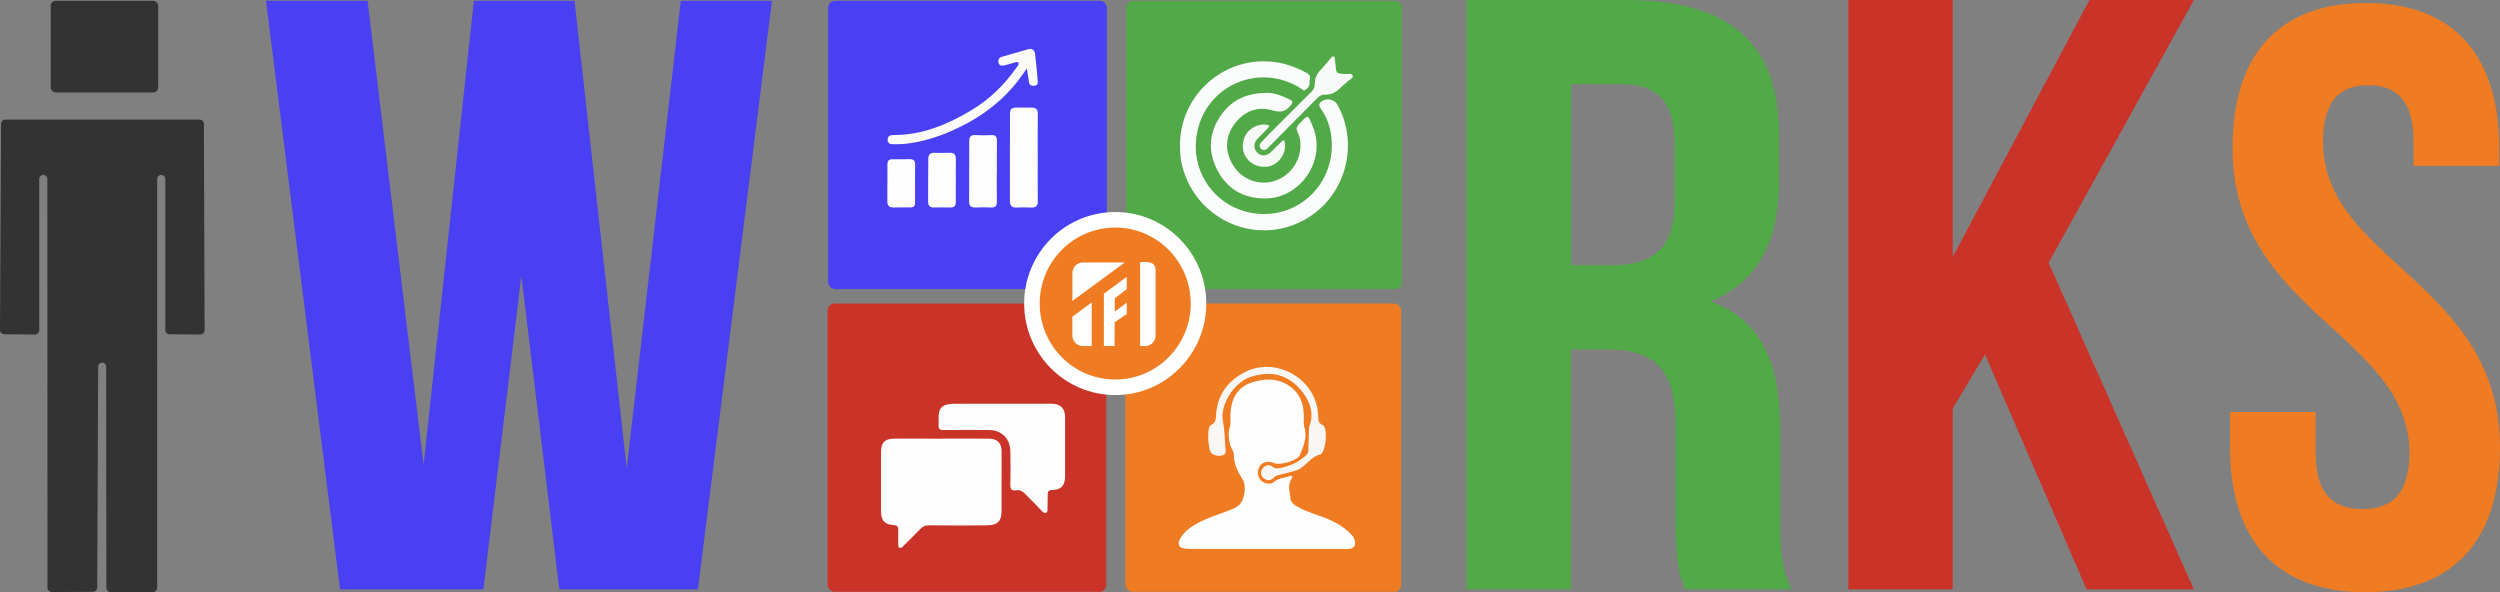 <?xml version="1.0" encoding="UTF-8"?><svg id="Layer_1" xmlns="http://www.w3.org/2000/svg" viewBox="0 0 805.08 190.71"><rect x="0" y="0" width="805.08" height="190.71" fill="#808080" stroke="none"/><defs><style>.cls-1{fill:#fff;}.cls-2{fill:#ca3428;}.cls-3{fill:#fbfbf9;}.cls-4{fill:#333;}.cls-5{fill:#51a947;}.cls-6{fill:#fcfdfc;}.cls-7{fill:#f7f9f7;}.cls-8{fill:#f8fafa;}.cls-9{fill:#fbfcfc;}.cls-10{fill:#f9f7f5;}.cls-11{stroke:#fff;stroke-miterlimit:10;stroke-width:5px;}.cls-11,.cls-12{fill:#ef7c22;}.cls-13{fill:#4840f2;}</style></defs><path class="cls-13" d="M167.89,88.8l-12.23,101h-46.16L85.66,.26h32.71l18.04,149.46L152.6,.26h32.41l16.81,150.55L219.25,.26h29.35l-23.85,189.54h-44.63l-12.23-101Z"/><path class="cls-5" d="M542.64,189.79c-1.83-4.88-3.06-7.86-3.06-23.32v-29.82c0-17.62-6.73-24.13-22.01-24.13h-11.62v77.27h-33.63V0h50.75c34.85,0,49.83,14.37,49.83,43.65v14.91c0,19.52-7.03,32.26-22.01,38.5,16.81,6.24,22.32,20.61,22.32,40.4v29.28c0,9.22,.31,16,3.67,23.05h-34.24ZM505.96,27.11v58.29h13.15c12.53,0,20.18-4.88,20.18-20.06v-18.71c0-13.56-5.2-19.52-17.12-19.52h-16.2Z"/><path class="cls-2" d="M639.24,114.15l-10.39,17.35v58.29h-33.63V0h33.63V82.7L672.87,0h33.63l-46.77,84.59,46.77,105.2h-34.55l-32.71-75.65Z"/><path class="cls-4" d="M13.96,56.34h-.03c-.71,0-1.29,.58-1.29,1.29v48.71c-.01,.77-.64,1.4-1.42,1.39l-9.84-.08c-.77,0-1.39-.63-1.38-1.4L.33,39.9c0-.77,.63-1.39,1.39-1.39h62.55c.77,0,1.39,.62,1.39,1.39l.23,66.43c0,.78-.63,1.4-1.4,1.4l-9.88-.08c-.77,0-1.38-.63-1.38-1.39V57.63c0-.71-.57-1.29-1.29-1.29h-.03c-.71,0-1.29,.58-1.29,1.29V189.27c0,.77-.63,1.39-1.4,1.39h-13.58c-.77,0-1.39-.62-1.39-1.39l-.06-71.19c0-.71-.58-1.29-1.29-1.29h0c-.71,0-1.29,.58-1.29,1.29l-.3,71.11c0,.76-.62,1.38-1.39,1.39l-13.23,.08c-.77,0-1.4-.62-1.4-1.39l-.04-131.63c0-.71-.58-1.29-1.29-1.29Z"/><rect class="cls-4" x="16.33" y=".26" width="34.61" height="29.51" rx="1.59" ry="1.59"/><path class="cls-12" d="M761.88,.97c28.35,0,42.93,16.96,42.93,46.64v5.83h-27.56v-7.68c0-13.25-5.3-18.29-14.57-18.29s-14.58,5.04-14.58,18.29c0,38.16,56.97,45.31,56.97,98.31,0,29.68-14.84,46.64-43.46,46.64s-43.46-16.96-43.46-46.64v-11.4h27.56v13.25c0,13.25,5.83,18.02,15.1,18.02s15.11-4.77,15.11-18.02c0-38.16-56.98-45.31-56.98-98.31,0-29.68,14.58-46.64,42.93-46.64Z"/><rect class="cls-5" x="362.65" y=".26" width="88.78" height="92.83" rx="2.21" ry="2.21"/><rect class="cls-13" x="266.71" y=".26" width="89.74" height="92.83" rx="2.21" ry="2.21"/><rect class="cls-12" x="362.44" y="97.75" width="88.78" height="92.83" rx="2.21" ry="2.21"/><rect class="cls-2" x="266.51" y="97.75" width="89.74" height="92.83" rx="2.21" ry="2.21"/><ellipse class="cls-11" cx="359.14" cy="97.75" rx="26.82" ry="26.97"/><g><path class="cls-1" d="M348.76,84.52c-1.88,0-3.41,1.54-3.41,3.43v8.96l16.86-12.39h-13.45Z"/><path class="cls-1" d="M345.34,108.02c0,1.9,1.53,3.43,3.41,3.43h2.81v-14.05l-6.22,4.58v6.04Z"/><path class="cls-1" d="M367.14,84.46l.02,1.46v25.53h1.56c1.88,0,3.41-1.53,3.41-3.43v-20.07c0-1.79,.34-4.08-5-3.49Z"/><polygon class="cls-1" points="358.98 100.34 359.01 96.05 362.85 93.12 362.85 89.13 355.48 94.6 355.48 111.45 358.91 111.45 358.96 103.77 362.85 101.12 362.85 97.48 358.98 100.34"/></g><g><path class="cls-6" d="M415.54,159.98c-.11,1.84,1.24,2.6,2.53,3.34,2.74,1.56,5.81,2.33,8.72,3.48,3.22,1.27,6.13,2.94,8.52,5.47,.54,.57,.88,1.25,1.01,2.04,.24,1.42-.31,2.24-1.73,2.43-.44,.06-.88,.05-1.32,.05-16.26,0-32.53,0-48.79,0-.88,0-1.77-.03-2.65-.1-2.13-.17-2.84-1.42-1.77-3.28,1.4-2.43,3.66-3.91,6.07-5.18,3.12-1.64,6.5-2.61,9.76-3.92,1.12-.45,2.27-.84,3.17-1.7,1.77-1.68,2.42-6.2,1.08-8.28-1.58-2.45-2.8-4.98-2.81-7.99,0-1.23-1.02-2.14-1.27-3.36-.39-1.87-.59-3.61,0-5.53,.41-1.32,.09-2.86,.18-4.3,.27-4.63,2.15-8.38,6.68-9.91,4.85-1.64,9.73-1.54,13.77,2.27,2.37,2.24,3.14,5.24,3.19,8.45,.02,1.43-.26,2.89,.4,4.26,1.44,6.56-1.83,11.06-8.26,11.73-.79,.08-1.5-.28-2.25-.48-2.65-.72-4.7,.99-4.14,3.41,.47,2.02,2.67,2.89,4.61,1.68,1.5-.94,3.13-1.36,4.83-1.59,1.3-.17,1.7,.38,1.08,1.53-.96,1.77-.85,3.6-.61,5.47Z"/><path class="cls-10" d="M421.57,137.5c1.68-4.17,.42-7.94-2.07-11.18-4.43-5.77-10.41-7.26-17.24-4.75-4.92,1.81-9.43,8.86-8.45,13.94,.55,2.87,.6,5.71,.8,8.57,.08,1.07,.44,2.32-1.21,2.63-1.72,.32-3.46-.38-3.82-1.79-.54-2.16-.63-4.38-.35-6.6,.07-.61,.32-1.27,.89-1.53,1.34-.62,1.41-1.76,1.48-3.01,.34-6.29,3.47-10.82,8.91-13.76,10.2-5.52,23.3,1.84,23.96,13.45,.08,1.38-.13,2.82,1.56,3.45,.17,.06,.28,.33,.41,.51,1,1.41,.46,7.29-.78,8.48-.12,.11-.19,.35-.31,.37-3.29,.69-4.81,4.05-7.8,5.18-1.38,.65-2.71,1.43-4.24,1.67-1.22,.2-2.31,.57-3.33,1.33-1.08,.8-2.59,.55-3.48-.37-.76-.8-.9-2.45-.29-3.42,.63-.99,2.1-1.63,3.2-1.02,1.79,.99,3.43,.49,5.1-.07,2.11-.7,4.14-1.64,5.59-3.39,1.01-1.22,.87-2.81,.96-4.3,.08-1.48-.16-2.99,.5-4.41Z"/><path class="cls-12" d="M421.57,137.5c-.08,2.55-.18,5.1-.25,7.65-.03,1.11-.91,1.64-1.59,2.2-2.21,1.84-4.83,2.86-7.64,3.39-.83,.16-1.56,.15-2.32-.45-1.08-.85-2.28-.53-3.07,.46-.79,.99-.82,2.27,.15,3.16,.97,.89,2.21,1.06,3.25-.02,.58-.6,1.24-.82,2.02-1,1.82-.41,3.62-.94,5.42-1.42,0,.97-.87,.61-1.49,.89,.95,.83,1.17,1.66,.37,2.69-1.12,1.46-.75,3.25-.89,4.93-.29-2.01-.84-4.04,.46-5.93,.15-.21,.34-.51,.06-.72-.14-.11-.44-.11-.62-.04-1.67,.65-3.56,.51-5.06,1.83-1.23,1.08-3.25,.69-4.38-.5-1.14-1.2-1.24-3.22-.23-4.6,.96-1.3,2.86-1.68,4.49-.9,1.86,.88,7.6-.8,8.36-2.58,1.12-2.64,2.19-5.33,1.67-8.32,1.09,.97,.68-.81,1.29-.72Z"/></g><g><path class="cls-9" d="M379.99,47.25c-.23-17.11,15.02-30.02,31.72-27.08,3.3,.58,6.28,1.8,9.18,3.36,1.54,.82,.77,2.12,.81,3.26,.04,1.11-.69,1.74-1.5,2.27-.4,.26-.66-.17-.96-.36-13.53-8.97-31.45-1.19-33.9,14.98-1.9,12.53,6.73,23.37,18.49,25.01,14.48,2.03,26.48-9.83,24.93-24.49-.35-3.31-1.47-6.44-3.4-9.18-.76-1.08-.68-1.77,.39-2.48,1.53-1.01,3.99-.51,4.86,1.03,7.45,13.21,2.48,30.31-10.88,37.41-16.15,8.59-35.89-.99-39.36-19.09-.3-1.58-.32-3.18-.39-4.64Z"/><path class="cls-9" d="M407.76,29.91c2.26-.12,4.93,.85,7.52,2.1,1.12,.54,1.17,.95,.26,2.04-1.71,2.05-3.33,2.21-5.86,1.47-4.7-1.37-8.86,.25-11.88,4.09-3.01,3.83-3.47,8.17-1.28,12.58,2.3,4.63,7.06,7.15,11.88,6.53,5.02-.64,9.18-4.52,10.16-9.64,.41-2.17,.35-4.41-.66-6.42-.63-1.26-.3-1.96,.6-2.88,2.92-2.99,2.53-3.12,4.25,.94,4.51,10.66-3.81,23.18-15.34,23.19-6.99,0-12.31-3.06-15.48-9.3-3.13-6.18-2.55-12.33,1.56-17.92,3.32-4.52,7.96-6.7,14.26-6.78Z"/><path class="cls-8" d="M407.14,48.36c-.69-.09-1.16-.34-1.39-.86-.26-.6-.05-1.17,.36-1.62,.89-.97,1.8-1.93,2.73-2.86,4.51-4.53,9.03-9.06,13.57-13.57,.65-.65,1-1.38,.98-2.26-.06-1.93,.7-3.47,2.03-4.84,1.11-1.14,2.08-2.42,3.12-3.62,.27-.31,.58-.73,1.05-.51,.4,.18,.24,.65,.29,1.01,.07,.58,.16,1.16,.21,1.74,.24,2.69,.28,2.7,3.04,2.88,.86,.06,2.16-.42,2.47,.48,.32,.91-1.03,1.29-1.63,1.9-.82,.83-1.79,1.49-2.6,2.32-1.31,1.33-2.88,1.97-4.7,1.93-1.06-.02-1.8,.44-2.5,1.14-5.11,5.17-10.23,10.35-15.35,15.51-.51,.52-.99,1.1-1.65,1.23Z"/><path class="cls-7" d="M407.11,53.7c-4.03,.04-7.11-3.14-6.89-7.09,.23-4.04,3.76-6.97,7.71-6.45,.91,.12,1.02,.46,.42,1.08-1.11,1.15-2.25,2.26-3.36,3.4-1.36,1.41-1.39,3.25-.09,4.54,1.22,1.21,2.99,1.14,4.38-.2,1.14-1.1,2.26-2.23,3.39-3.35,.22-.22,.43-.55,.79-.41,.34,.14,.28,.54,.32,.85,.57,4.23-3.2,7.95-6.67,7.62Z"/></g><g><path class="cls-6" d="M334.18,50.83c0,4.64-.04,9.29,.02,13.93,.02,1.5-.56,2.12-2.03,2.07-1.65-.06-3.3-.07-4.95,0-1.58,.06-1.99-.83-1.99-2.19,0-4.92,0-9.84,0-14.76,0-4.31,0-8.62,.02-12.93,.01-1.94,.39-2.3,2.33-2.31,1.54,0,3.08,.04,4.62,.02,1.42-.02,2.04,.54,2.01,2.08-.08,4.7-.03,9.4-.03,14.1Z"/><path class="cls-3" d="M330.63,22.05c-2.51,3.88-5.2,7.08-8.29,9.93-4.78,4.41-10.24,7.7-16.17,10.28-4.64,2.02-9.42,3.47-14.45,4.03-1.42,.16-2.85,.16-4.28,.15-.91,0-1.64-.39-1.59-1.47,.05-1.09,.68-1.48,1.75-1.48,9.37,.05,17.64-3.42,25.48-8.16,5.66-3.42,10.31-7.98,14.12-13.39,.36-.51,1.1-1.16,.75-1.71-.39-.61-1.2-.03-1.8,.1-.96,.21-1.89,.57-2.86,.76-.72,.14-1.49,.06-1.72-.85-.23-.93,.1-1.67,1.05-1.95,2.83-.84,5.66-1.64,8.5-2.44,1.33-.38,2.06,.38,2.21,1.54,.36,2.79,.59,5.59,.82,8.4,.06,.79,.2,1.71-1.07,1.83-1.18,.11-1.67-.37-1.77-1.53-.11-1.2-.38-2.38-.66-4.04Z"/><path class="cls-6" d="M321,55.12c0,3.26-.04,6.51,.02,9.77,.02,1.37-.41,2.02-1.88,1.93-1.7-.1-3.4-.05-5.11,0-1.31,.03-1.95-.53-1.94-1.85,.01-6.51,.02-13.03,.03-19.54,0-1.34,.51-2.02,1.99-1.93,1.7,.11,3.41,.1,5.11,.01,1.4-.08,1.84,.54,1.82,1.84-.04,3.26-.01,6.51-.01,9.77h-.01Z"/><path class="cls-6" d="M307.8,57.87c0,2.43-.01,4.86,0,7.29,0,1.2-.58,1.68-1.74,1.66-1.76-.03-3.52-.06-5.28,0-1.28,.05-1.89-.61-1.9-1.75-.02-4.64,.04-9.28,.06-13.92,0-1.36,.64-2,2.05-1.94,1.59,.06,3.19,.04,4.78-.02,1.45-.05,2.08,.58,2.05,2.05-.05,2.21-.01,4.42-.01,6.63h-.02Z"/><path class="cls-6" d="M285.78,58.93c0-1.99,0-3.98,0-5.98,0-1.14,.46-1.7,1.67-1.67,1.81,.04,3.63-.01,5.45-.03,1.05,0,1.8,.29,1.79,1.55-.02,4.2,0,8.4-.02,12.6,0,1.03-.56,1.42-1.57,1.4-1.82-.04-3.63,0-5.45,.02-1.3,.01-1.91-.6-1.89-1.92,.03-1.99,0-3.98,0-5.98h.02Z"/></g><g><path class="cls-6" d="M303.41,141.25c5.06,0,10.12-.04,15.17,.02,2.66,.03,3.97,1.45,3.97,4.15,.01,6.44-.01,12.88-.02,19.32,0,3.01-1.27,4.36-4.42,4.42-6.29,.11-12.59,.07-18.88,0-1.23-.01-2.1,.37-2.93,1.25-1.68,1.77-3.45,3.46-5.17,5.19-.4,.4-.86,.99-1.35,.82-.67-.23-.51-1.04-.52-1.65,0-1.41-.02-2.82,0-4.24,0-.93-.27-1.35-1.35-1.42-3.1-.19-4.19-1.49-4.19-4.63,0-6.27,0-12.54,0-18.81,0-3.07,1.14-4.37,4.17-4.41,4.61-.06,9.22,0,13.83,.02,.56,0,1.12,0,1.68,0v-.04Z"/><path class="cls-6" d="M322.96,130.01c5.23,0,10.45-.01,15.68,0,2.86,.01,4.34,1.47,4.35,4.35,.03,6.33,.02,12.65,0,18.98-.01,3.05-1.28,4.41-4.27,4.47-1.13,.02-1.31,.57-1.32,1.46-.02,1.58-.03,3.16-.07,4.74-.01,.44-.01,.99-.53,1.14-.51,.14-.87-.15-1.26-.57-1.79-1.91-3.67-3.75-5.51-5.62-.75-.76-1.64-1.25-2.71-1.07-1.73,.28-2.02-.52-1.97-2.07,.11-3.44,.09-6.89,.02-10.33-.06-2.84-1.13-5.15-3.84-6.41-1.14-.53-2.38-.61-3.61-.61-4.66,0-9.33-.04-13.99,.02-1.25,.02-1.78-.37-1.67-1.63,.05-.62,0-1.24-.01-1.86-.11-3.75,1.26-4.92,4.88-4.96,5.28-.06,10.56-.02,15.85-.02h0Z"/></g></svg>